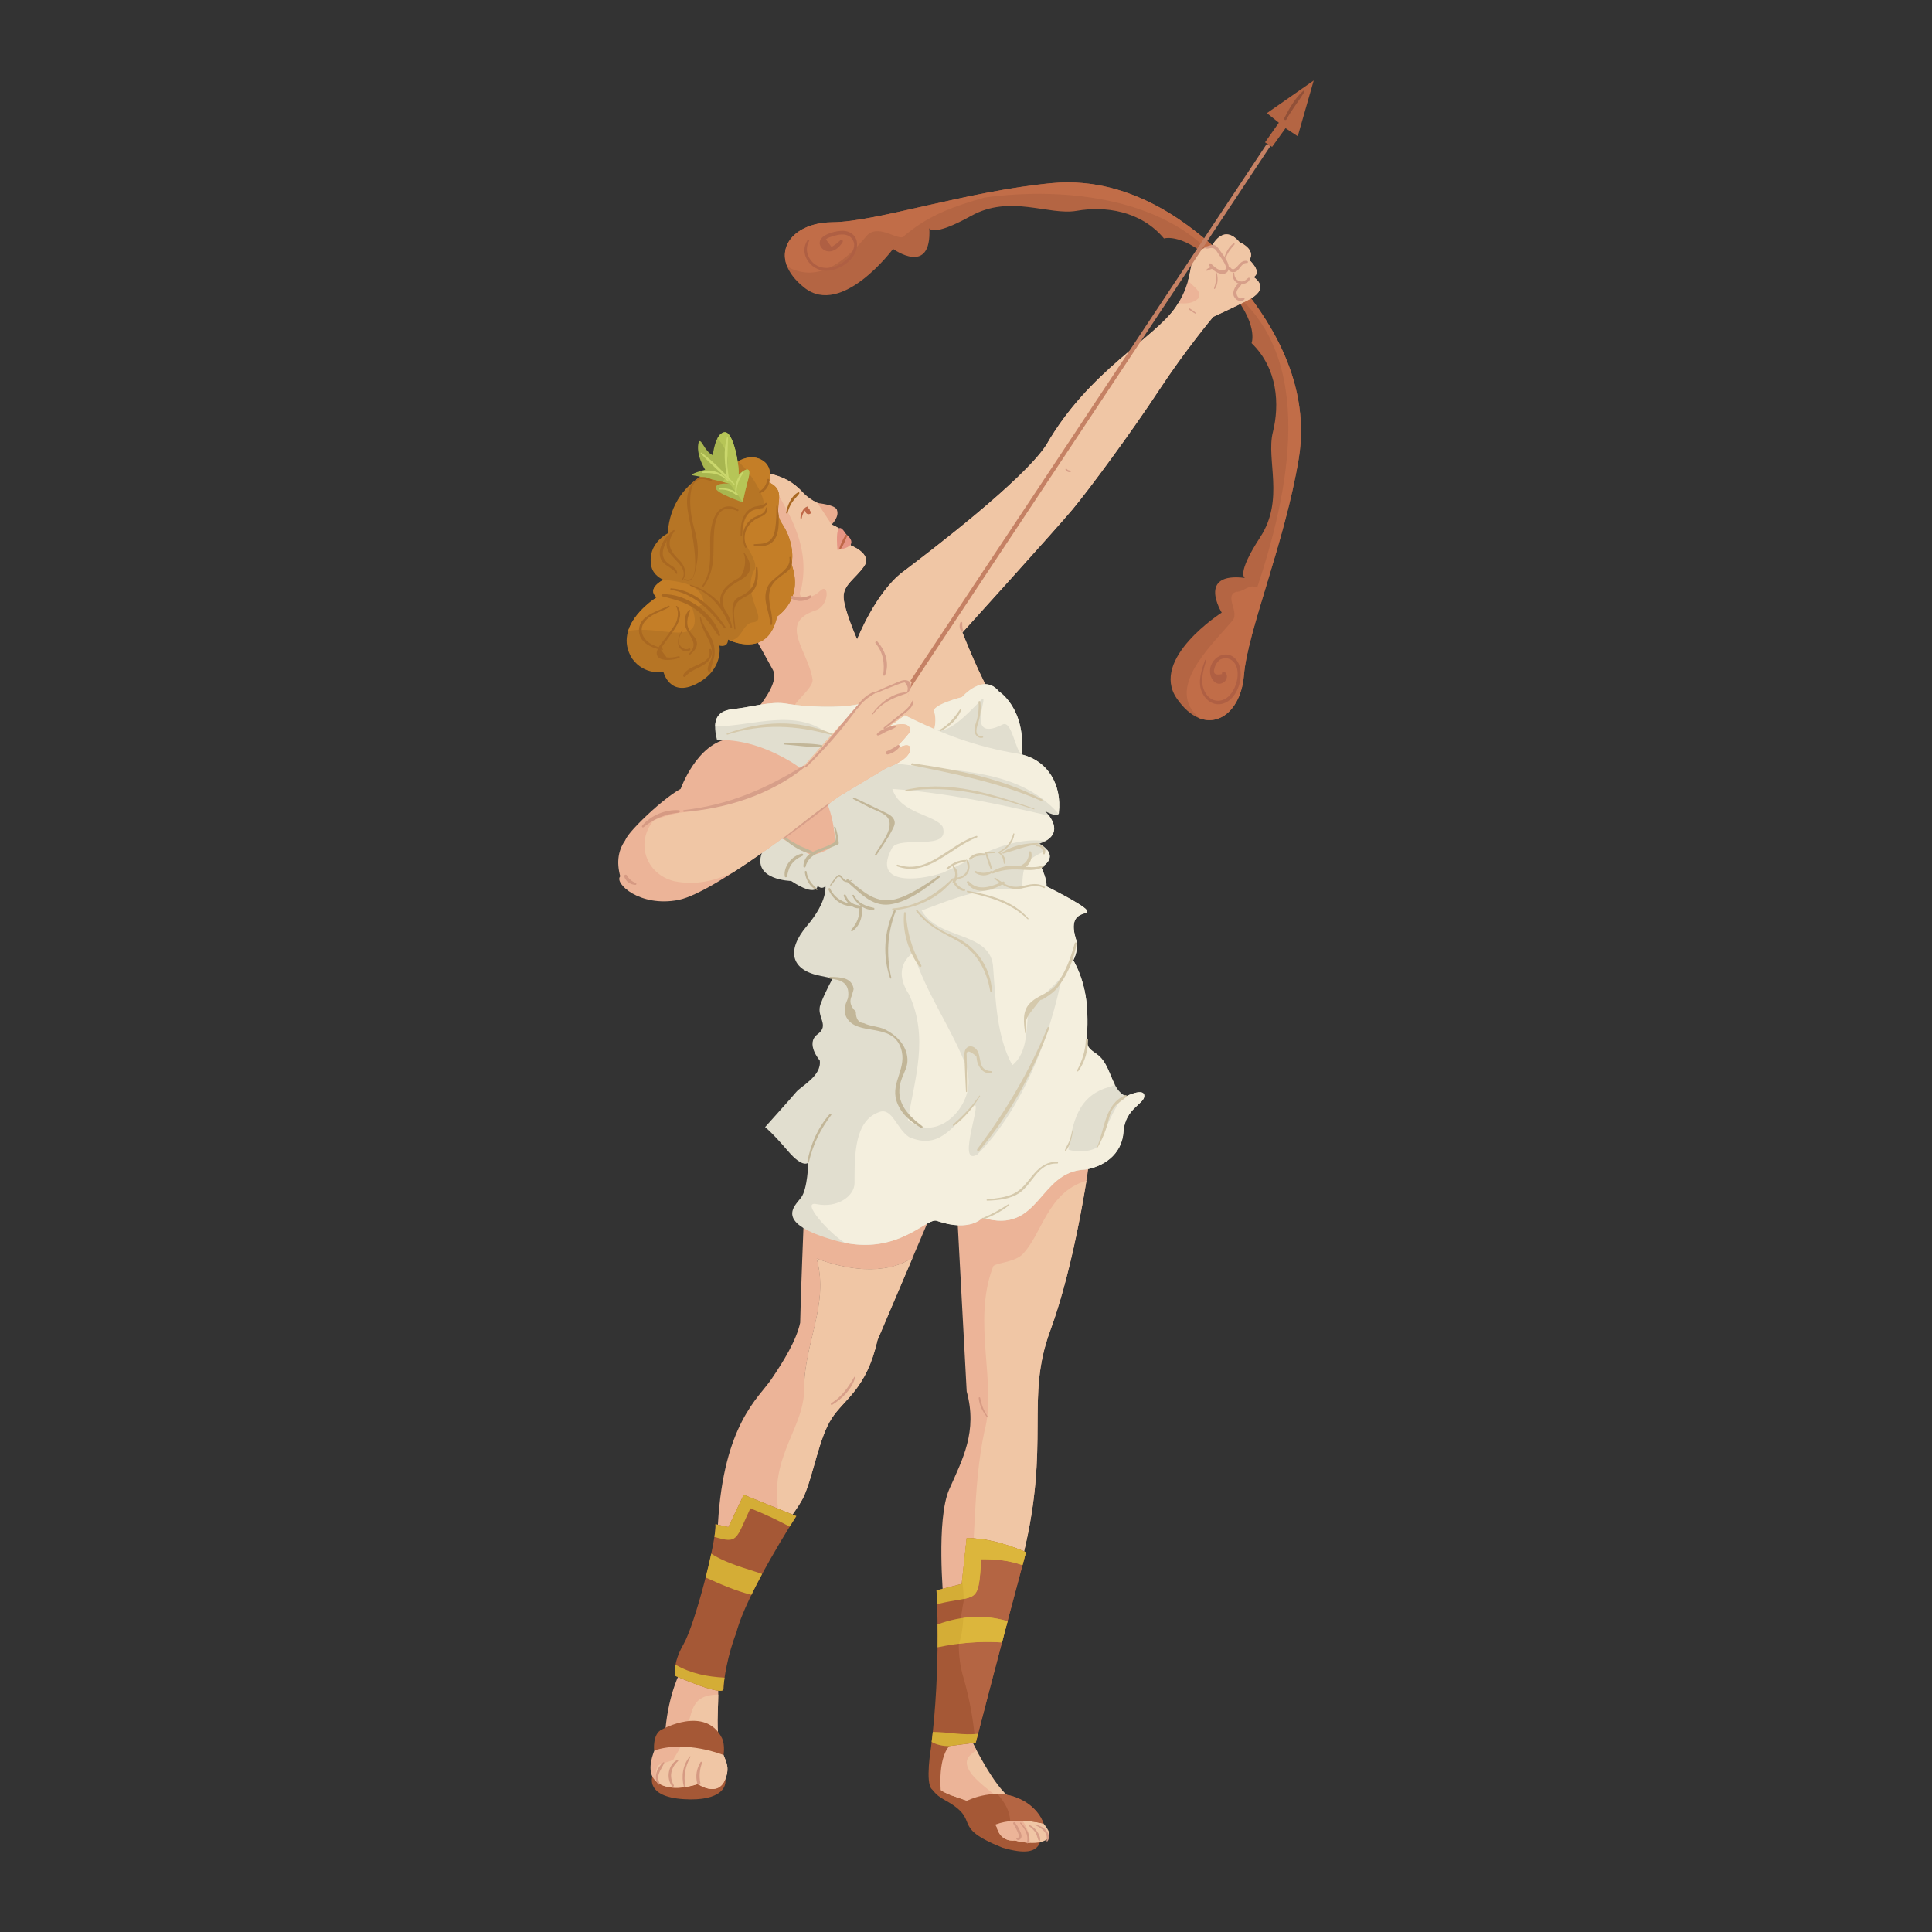 <?xml version="1.0" encoding="utf-8"?>
<!-- Designed by Vexels.com - 2019 All Rights Reserved - https://vexels.com/terms-and-conditions/  -->
<svg version="1.1" id="Layer_1" xmlns="http://www.w3.org/2000/svg" xmlns:xlink="http://www.w3.org/1999/xlink" x="0px" y="0px"
	 viewBox="0 0 1200 1200" enable-background="new 0 0 1200 1200" xml:space="preserve">
<rect x="0" y="0" width="1200" height="1200" fill="#333333" stroke="none"/>
<g>
	<g>
		<g>
			<path fill="#B46543" d="M772.072,178.668c9.917,13.174,43.266,54.031,34.6,106.257s-31.802,106.825-34.016,134.317
				c-2.214,27.492-24.833,39.253-41.76,14.548c-16.926-24.705,27.938-53.292,27.938-53.292s-15.69-25.28,14.43-21.54
				c0,0-5.696-2.082,9.523-25.39c15.219-23.308,3.524-47.946,7.802-65.084c4.278-17.138,3.093-39.569-13.233-55.369
				c0,0,4.911-11.961-14.556-34.207C762.8,178.908,764.852,169.078,772.072,178.668z"/>
			<path fill="#B46543" d="M756.964,155.854c-12.429-10.836-50.793-47.026-103.505-42.123
				c-52.712,4.902-108.829,24.067-136.409,24.306s-40.931,21.957-17.503,40.61c23.428,18.653,55.157-24.048,55.157-24.048
				s24.091,17.46,22.519-12.85c0,0,1.668,5.83,26.007-7.679s48.075-0.08,65.476-3.119c17.4-3.039,39.689-0.25,54.278,17.166
				c0,0,12.282-4.041,33.077,16.969C756.06,165.085,766.012,163.742,756.964,155.854z"/>
			<path fill="#C16D48" d="M772.072,178.668c-3.256-4.325-5.453-4.689-6.893-3.797c0.932,1.667,1.82,3.376,2.657,5.133
				c-0.837-1.757-1.726-3.466-2.657-5.133c-1.753,1.085-2.379,4.037-2.379,4.037c0.178,0.203,0.319,0.391,0.493,0.592
				c55.845,41.83,36.739,127.957,17.569,185.467c-5.21-2.605-7.815,2.605-13.026,2.605c-7.815,2.605,2.605,13.026-2.605,18.236
				c-14.305,16.69-41.668,42.103-20.249,60.273c13.342,5.103,26.043-6.59,27.673-26.839c2.214-27.492,25.35-82.091,34.016-134.317
				C815.338,232.7,781.989,191.842,772.072,178.668z"/>
			<path fill="#C16D48" d="M538.586,146.137c7.815-7.815,20.841,5.21,23.446,0c15.631-13.026,31.261-18.236,49.497-23.446
				c51.383-7.007,115.305,0.67,146.76,41.752c2.283-0.978,4.721-3.319-1.326-8.59c-12.429-10.835-50.793-47.026-103.505-42.123
				c-52.712,4.902-108.829,24.067-136.409,24.306c-20.858,0.181-33.563,12.647-28.391,26.781c0.989,0.88,2.006,1.646,3.035,2.161
				C509.929,174.794,525.56,161.768,538.586,146.137z"/>
		</g>
		<g>
			<path fill="#ECB498" d="M465.096,293.834c0,0,19.557-3.477,33.372,11.853c7.845,8.607,21.143,10.601,21.143,10.601l-3.055,9.535
				c0,0,11.642,4.349,11.752,12.881c0,0,13.874,5.221,8.363,13.036c-5.511,7.815-12.99,11.537-12.705,19.281
				s8.404,26.129,8.404,26.129s11.391-29.029,28.264-41.805c16.872-12.776,74.681-56.754,89.196-78.896
				c26.492-46.276,67.223-66.144,80.472-85.748c15.094-22.294,3.532-35.359,22.179-37.306c0,0,6.902-15.444,17.474-2.905
				c0,0,10.301,4.221,6.067,11.07c0,0,8.177,7.226,2.607,10.572c0,0,10.434,6.196-1.747,13.338
				c-7.007,3.939-23.351,11.323-23.351,11.323s-17.041,20.254-33.825,45.801c-16.784,25.547-43.131,61.303-53.454,73.655
				c-10.323,12.352-68.489,76.589-68.489,76.589s12.135,30.883,18.456,39.029c6.322,8.147-27.009,36.693-34.798,37.505
				c-7.789,0.811-67.578,66.411-67.578,66.411s-22.98-4.452-31.093-16.16c-8.113-11.708-87.119,2.167-93.332,2.961
				s20.503-25.711,33.365-32.627c0,0,10.088-28.432,30.299-31.12c0,0,33.493-30.621,27.026-42.646
				c-6.467-12.025-18.079-32.199-18.079-32.199L465.096,293.834z"/>
			<path fill="#F0C6A5" d="M778.626,172.13c5.57-3.346-2.607-10.572-2.607-10.572c4.234-6.848-6.067-11.07-6.067-11.07
				c-10.573-12.539-17.474,2.905-17.474,2.905c-13.444,1.404-11.187,8.589-14.537,20.844c3.232,3.939,8.688,6.497,6.448,10.976
				c-3.526,3.526-8.243,3.471-12.54,3.068c-0.486,0.795-0.995,1.598-1.55,2.418c-13.249,19.605-53.98,39.472-80.472,85.748
				c-14.514,22.142-72.323,66.12-89.196,78.896c-16.872,12.776-28.264,41.806-28.264,41.806s-8.119-18.386-8.404-26.129
				c-0.285-7.744,7.195-11.466,12.706-19.281c5.511-7.815-8.363-13.036-8.363-13.036c-0.11-8.532-11.752-12.882-11.752-12.882
				l3.055-9.535c0,0-13.297-1.994-21.143-10.6c-7.468-8.287-16.593-11.06-23.42-11.875c14.604,23.272,28.491,44.577,22.646,71.853
				c-3.946,7.454,6.185,6.782,11.396,1.571c6.187-6.324,6.219,9.203-2.689,11.933c-23.446,7.815-4.286,24.875-1.681,43.111
				c0,7.815-20.841,18.236-10.42,26.051c21.256,17.713,36.469,37.844,44.043,61.193c17.485-18.364,38.655-39.694,43.076-40.154
				c7.789-0.812,41.12-29.358,34.798-37.505c-6.322-8.147-18.457-39.029-18.457-39.029s58.166-64.236,68.489-76.589
				c10.323-12.352,36.67-48.108,53.455-73.655c16.784-25.547,33.825-45.8,33.825-45.8s9.868-4.573,20.488-9.786
				c1.056-0.549,2.029-1.069,2.863-1.538C789.061,178.327,778.626,172.13,778.626,172.13z"/>
		</g>
		<g>
			<path fill="#A55836" d="M405.206,1103.449c0,0-4.527,12.491,19.341,14.032c23.868,1.541,28.41-8.32,25.131-15.323
				C446.398,1095.156,405.206,1103.449,405.206,1103.449z"/>
			<g>
				<path fill="#ECB498" d="M422.723,1038.094c0,0-7.288,13.125-9.414,35.97c0,0-15.17,22.202-6.684,31.478
					c8.486,9.276,26.79,2.552,26.79,2.552s12.399,8.722,17.061-2.948c4.662-11.67-3.968-12.781-4.736-32.104
					C444.972,1053.719,452.832,1016.326,422.723,1038.094z"/>
				<path fill="#F0C6A5" d="M446.121,1052.495c-22.884,0.5-12.955,17.677-27.37,39.299c0,2.605-7.815,2.605-10.42,5.21
					c-1.025,3.075-1.226,6.15-0.955,9.225c8.758,8.178,26.039,1.864,26.039,1.864s12.399,8.722,17.061-2.948
					c4.662-11.67-3.968-12.781-4.736-32.104C445.506,1067.144,446.073,1059.564,446.121,1052.495z"/>
			</g>
			<g>
				<path fill="#ECB498" d="M507.324,781.786c7.815,28.656-7.815,52.102-7.815,80.759c0,27.057-8.777,56.311-13.514,86.334
					c6.533-8.026,11.714-15.874,13.355-19.58c5.866-13.248,9.31-36.077,17.206-48.274c7.896-12.197,21.574-18.083,28.483-48.703
					l21.725-50.996C548.578,792.851,524.44,788.204,507.324,781.786z"/>
				<path fill="#ECB498" d="M499.349,754.642c0,0-2.16,53.83-2.345,66.916c-2.396,11.069-10.275,23.91-18.032,35.3
					c-7.757,11.39-29.504,27.756-33.056,89.832c-2.559,44.716,23.249,22.861,40.078,2.188c4.737-30.023,13.514-59.277,13.514-86.334
					c0-28.656,15.631-52.102,7.815-80.759c17.116,6.418,41.254,11.065,59.439-0.46l15.377-36.096
					C582.141,745.23,538.855,716.994,499.349,754.642z"/>
				<path fill="#F0C6A5" d="M507.324,781.786c7.815,28.656-7.815,52.102-7.815,80.759c0,27.057-26.124,45.379-13.514,86.334
					c6.533-8.026,11.714-15.874,13.355-19.58c5.866-13.248,9.31-36.077,17.206-48.274c7.896-12.197,21.574-18.083,28.483-48.703
					l21.725-50.996C548.578,792.851,524.44,788.204,507.324,781.786z"/>
			</g>
			<path fill="#A55836" d="M579.961,1105.542c0,0-5.635,5.636,6.706,12.416c24.106,13.196,2.275,16.156,35.88,29.62
				c13.649,4.051,21.898,3.314,23.761-4.445C648.17,1135.373,579.961,1105.542,579.961,1105.542z"/>
			<g>
				<path fill="#ECB498" d="M593.967,743.886c0,0,69.546-45.185,82-18.223c0,0-8.142,58.762-23.727,101.015
					c-15.585,42.253,0.319,69.297-16.673,139.052c-16.992,69.755-49.551,28.123-49.551,28.123s-4.716-50.173,3.613-68.933
					c8.329-18.759,17.598-35.787,10.799-60.679C599.019,837.333,593.967,743.886,593.967,743.886z"/>
				<path fill="#F0C6A5" d="M634.975,779.181c-5.21,5.21-18.236,5.21-18.236,7.815c-13.026,33.867,2.605,72.943-5.21,101.6
					c-7.815,36.472-5.21,75.548-10.42,112.02c0,1.485-0.041,2.971-0.062,4.456c10.802,3.792,25.069-0.539,34.521-39.341
					c16.992-69.755,1.088-96.799,16.673-139.052c12.165-32.981,19.794-76.017,22.557-93.318
					C650.303,740.601,647.288,766.868,634.975,779.181z"/>
			</g>
			<g>
				<path fill="#F0C6A5" d="M602.621,1079.443c0,0,15.173,31.615,25.28,37.278s29.165,20.762,22.604,25.578
					c-6.561,4.816-20.178,0.833-20.178,0.833s-8.787,1.641-11.314-8.545c0,0-6.098-10.784-16.393-15.268
					c-10.295-4.484-22.446-5.115-24.122-17.16S582.031,1062.048,602.621,1079.443z"/>
				<path fill="#ECB498" d="M603.714,1102.215c-6.098-8.131-2.669-11.505,2.84-15.07c-2.405-4.521-3.933-7.703-3.933-7.703
					c-20.589-17.395-25.799,10.671-24.122,22.716c1.677,12.045,13.827,12.676,24.122,17.16s16.393,15.268,16.393,15.268
					c2.526,10.186,11.314,8.545,11.314,8.545s4.352,1.271,9.321,1.508C639.926,1125.386,614.993,1115.75,603.714,1102.215z"/>
			</g>
			<path fill="#A55836" d="M452.407,948.466l9.521-20.037l32.68,13.241c0,0-31.172,48.138-37.321,72.649
				c-5.094,12.593-7.992,29.632-7.928,34.73s-29.866-8.084-29.866-8.084s-2.1-7.372,5.053-19.705s20.811-65.383,19.818-74.57
				L452.407,948.466z"/>
			<path fill="#A55836" d="M411.096,1074.233c0,0,26.963-15.208,37.351,5.379c2.029,4.452,0.938,10.479,0.938,10.479
				s-22.939-9.503-43.109-2.818C406.276,1087.273,405.146,1076.9,411.096,1074.233z"/>
			<path fill="#D4AD36" d="M466.063,936.832c8.944,3.578,16.251,7.028,24.425,11.375c2.526-4.073,4.121-6.537,4.121-6.537
				l-32.681-13.242l-9.521,20.038l-8.041-1.775c0.166,1.534-0.084,4.309-0.637,7.895
				C458.331,958.934,456.907,956.581,466.063,936.832z"/>
			<path fill="#D4AD36" d="M473.384,977.61c-10.569-3.679-21.819-6.282-31.618-12.605c-0.974,4.575-2.171,9.632-3.488,14.797
				c9.23,4.191,18.604,8.318,28.447,10.763C468.82,986.262,471.074,981.89,473.384,977.61z"/>
			<path fill="#D4AD36" d="M419.494,1040.965c0,0,29.93,13.181,29.866,8.084c-0.018-1.472,0.218-3.96,0.675-7.03
				c-10.654-0.578-20.585-2.391-30.437-8.023C418.799,1038.477,419.494,1040.965,419.494,1040.965z"/>
			<g>
				<path fill="#A55836" d="M600.592,1118.49c0,0,15.003-7.624,29.735-2.369s17.84,16.579,17.84,16.579s-18.778-5.036-32.12,1.568
					C616.047,1134.268,598.479,1130.059,600.592,1118.49z"/>
				<path fill="#B46543" d="M648.167,1132.7c0,0-3.108-11.324-17.84-16.579c-3.644-1.299-7.303-1.808-10.749-1.842
					c4.175,4.853,7.577,10.093,7.872,16.886C638.086,1130.014,648.167,1132.7,648.167,1132.7z"/>
			</g>
			<g>
				<path fill="#A55836" d="M584.544,1114.913c0,0-2.674-21.688,5.086-30.404l16.426-2.126c0,0,16.818-64.876,31.167-118.262
					c0,0-19.264-8.969-36.807-8.717l-3.078,28.353l-15.67,4.05c0,0,3.019,47.356-3.461,98.011c0,0-3.562,21.257,0.471,25.408
					S584.544,1114.913,584.544,1114.913z"/>
				<path fill="#B46543" d="M637.223,964.121c0,0-17.575-8.164-34.44-8.677c1.563,29.299-13.444,57.069-4.279,86.853
					c3.821,13.375,6.227,26.75,7.246,40.125l0.306-0.04C606.056,1082.383,622.874,1017.507,637.223,964.121z"/>
				<path fill="#D4AD36" d="M582.306,1008.956c0.063,4.615,0.084,8.407,0.018,14.218c14.1-2.936,26.672-3.881,40.011-3.029
					c1.223-4.644,2.192-8.311,3.469-13.14C612.492,1002.834,597.327,1003.389,582.306,1008.956z"/>
				<path fill="#D4AD36" d="M606.056,1082.383c0,0,0.518-1.996,1.441-5.549c-9.029,1.202-18.532-1.076-28.127-1.111
					c-0.218,2.067-0.475,4.156-0.719,6.239c3.347,1.912,7.103,2.55,10.904,2.647c0.027-0.031,0.048-0.07,0.076-0.1L606.056,1082.383
					z"/>
				<path fill="#D4AD36" d="M600.416,955.404l-3.078,28.353l-15.67,4.05c0,0,0.196,3.096,0.381,8.527
					c24.939-6.097,25.656,1.34,27.396-27.904c9.731,0,17.48,0.8,25.621,3.732c0.723-2.701,1.443-5.388,2.156-8.041
					C637.223,964.121,617.959,955.151,600.416,955.404z"/>
				<path fill="#DCB63C" d="M600.416,955.404l-2.899,26.698c0.792,3.689,0.956,7.378,0.978,11.068
					c8.996-1.749,9.726-4.17,10.949-24.739c9.731,0,17.48,0.8,25.621,3.732c0.723-2.701,1.443-5.388,2.156-8.041
					C637.223,964.121,617.959,955.151,600.416,955.404z"/>
				<path fill="#DCB63C" d="M598.338,1004.928c-0.248,5.345-0.944,10.69-2.731,16.036c9.029-1.127,17.707-1.394,26.727-0.819
					c1.223-4.644,2.192-8.311,3.469-13.14C617.239,1004.321,607.905,1003.623,598.338,1004.928z"/>
			</g>
		</g>
		<g>
			<path fill="#E1DECF" d="M664.624,592.957c2.044,3.507,10.051,15.469,10.722,36.282c0.671,20.812-2.994,19.33,6.05,25.643
				s8.518,22.407,18.119,25.987c0,0,11.022-5.421,11.225-0.278c0.203,5.143-11.937,7.696-12.926,22.386
				c-0.989,14.69-13.161,21.786-23.553,23.43c-29.652,1.008-27.973,40.708-64.051,29.934c0,0-7.289,9.123-28.07,2.032
				c-6.461-3.058-24.573,23.053-63.182,12.182c-38.61-10.87-25.528-21.247-21.403-26.669c4.124-5.422,4.482-21.802,4.482-21.802
				s-3.115,3.999-12.706-7.268s-14.108-14.769-14.108-14.769s16.164-17.974,19.31-21.762c3.146-3.788,15.915-10.011,14.647-19.601
				c0,0-9.176-10.602-1.356-16.315s-1.084-10.797,1.814-18.609c2.899-7.812,7.583-16.051,7.583-16.051L664.624,592.957z"/>
			<path fill="#F4EFDE" d="M699.515,680.868c-0.478-0.178-0.912-0.41-1.342-0.647c-6.921,8.923-11.024,20.664-16.305,31.226
				c0,2.605-10.42,5.21-18.236,2.605c2.605-15.631,5.21-33.867,26.051-39.077c0.906-0.302,1.809-0.795,2.69-1.423
				c-3.234-6.257-5.067-14.546-10.977-18.672c-9.043-6.313-5.378-4.83-6.05-25.642c-0.671-20.813-8.678-32.775-10.722-36.282
				l-2.702,0.27c-6.616,44.875-25.87,94.833-54.891,123.854c-14.048,8.316,5.422-39.416-3.318-29.08
				c-13.026,13.026-20.841,26.051-39.077,18.236c-7.815-5.21-10.42-18.236-18.236-15.631c-15.631,5.21-15.631,26.051-15.631,44.287
				c0,7.815-10.42,15.631-23.446,13.026c-11.044-2.466,9.062,19.344,17.595,24.042c34.525,6.754,51.103-16.485,57.221-13.589
				c20.781,7.091,28.07-2.032,28.07-2.032c36.078,10.773,34.399-28.926,64.051-29.934c10.392-1.644,22.564-8.74,23.553-23.43
				c0.989-14.691,13.129-17.243,12.926-22.386C710.537,675.447,699.515,680.868,699.515,680.868z"/>
		</g>
		<path fill="#EAAD90" d="M516.555,325.822c0,0,5.342-5.189,3.055-9.535c-1.446-2.834-11.805-3.82-11.805-3.82L516.555,325.822z"/>
		<path fill="#E69584" d="M520.18,341.6c0,0-2.351-22.466,5.337-9.769C525.517,331.831,535.729,339.168,520.18,341.6z"/>
		<g>
			
				<rect x="468.011" y="260.143" transform="matrix(0.553 -0.833 0.833 0.553 83.505 678.515)" fill="#C58164" width="412.004" height="2.604"/>
		</g>
		<polygon fill="#B46543" points="785.736,88.404 790.127,91.22 798.464,79.603 806.069,84.608 815.989,50 786.892,70.264 
			794.317,76.216 		"/>
		<g>
			<path fill="#B67525" d="M477.608,299.626c0,0,3.27-9.506-4.39-13.89c-7.66-4.385-15.384,1.253-15.384,1.253
				s-40.511,5.482-43.117,44.294c0,0-12.609,6.159-10.296,19.628c0.839,6.616,7.605,9.21,7.605,9.21s-10.81,5.357-4.158,10.901
				c0,0-28.123,17.332-15.301,37.951c7.78,10.871,19.469,8.255,19.469,8.255s3.81,16.228,20.767,7.405s14.012-23.662,14.012-23.662
				s5.204,1.654,5.419-3.686c0,0,24.613,12.59,30.398-14.359c0,0,16.929-10.612,9.004-32.394c0,0,2.975-11.943-6.005-25.435
				C479.004,315.258,490.12,305.419,477.608,299.626z"/>
			<path fill="#C47E27" d="M429.171,375.388c2.605,2.605,7.815,1.051,7.815-2.605c-2.901-10.153-13.877-11.423-25.285-12.802
				c0.204,0.092,0.324,0.14,0.324,0.14s-10.81,5.357-4.158,10.901c0,0-14.034,8.663-17.746,21.019
				C408.996,387.306,440.409,404.607,429.171,375.388z"/>
			<path fill="#C47E27" d="M491.635,350.53c0,0,2.974-11.943-6.005-25.435c-6.626-9.837,4.49-19.677-8.022-25.469
				c0,0,3.27-9.506-4.39-13.891c-6.265-3.586-12.568-0.471-14.657,0.784c3.103,3.282,6.071,6.09,7.081,8.11
				c7.815,10.42,12.479,23.11,5.42,21.723c-10.42,0-11.219,16.135-7.311,22.816c3.286,5.6,7.185,11.849,4.496,15.379
				c-7.815,15.631,10,31.261-0.84,32.018c-6.303,0.756-6.303,10.841-14.123,11.199c4.755,2.031,24.278,8.774,29.347-14.84
				C482.631,382.924,499.56,372.313,491.635,350.53z"/>
		</g>
		<g>
			<path fill="#A8B650" d="M461.47,312.022c0,0-17.496-5.802-16.957-9.161s8.873-2.441,8.873-2.441s-18.665-4.632-22.743-5.128
				s7.331-3.532,7.331-3.532s-6.208-9.684-3.934-17.442c1.908-1.908,3.234,5.787,8.718,8.45c0,0,1.282-13.37,7.167-14.285
				c5.885-0.915,9.713,22.975,8.738,26.542c0,0,9.314-9.225,6.039,2.698S461.47,312.022,461.47,312.022z"/>
			<path fill="#B6C557" d="M458.663,295.026c0.974-3.567-2.853-27.456-8.739-26.542c-1.866,0.29-3.267,1.836-4.313,3.807
				c6.41,6.896,9.29,15.77,3.52,27.089c2.517,0.61,4.256,1.041,4.256,1.041l8.084,11.602c0,0-0.043-2.376,3.232-14.299
				C467.977,285.801,458.663,295.026,458.663,295.026z"/>
		</g>
		<g>
			<path fill="#E1DECF" d="M579.158,456.951c0,0,3.519-10.305,1.096-14.631c-2.424-4.326,17.287-9.355,17.287-9.355
				s13.23-15.33,22.833-3.545c0,0,17.137,10.482,14.188,39.949C631.614,498.837,579.158,456.951,579.158,456.951z"/>
			<path fill="#E1DECF" d="M445.374,459.854c-2.338-9.758-2.252-18.083,9.578-19.354c11.83-1.271,23.901-5.17,33.368-3.468
				c9.468,1.702,34.537,3.569,48.241-0.423c13.704-3.992,39.9,22.638,96.552,31.677c18.176,3.66,26.409,19.815,24.555,36.276
				c0.5,4.06-8.449-0.641-8.449-0.641s14.667,13.789-3.653,20.099c0,0,13.706,6.924,1.22,14.737c0,0,3.691,7.68,3.166,11.78
				c0,0,22.432,11.033,25.072,14.794c2.639,3.761-12.064-0.945-7.065,16.87c7.065,19.832-27.954,38.373-29.417,47.769
				c-1.463,9.396,1.015,31.272-18.169,35.464c-7.503,1.812-11.837-1.309-13.072-12.522s-9.9-3.807-6.072,15.011
				s-20.518,45.163-39.607,25.604c-19.088-19.559,20.197-29.717-11.042-50.857c-13.404-9.039-34.264,2.549-20.819-30.305
				c0,0-0.689-2.591-19.673-6.125c-18.984-3.534-21.944-15.762-8.867-31.161c13.077-15.399,11.448-24.754,11.448-24.754
				s-1.862,2.606-4.846-0.082c0,0-0.292,7.53-16.426-3.051c0,0-24.301-0.49-18.18-17.531c6.886-19.058,13.402-6.034,31.107,1.572
				c0,0,15.688-3.516,14.47-10.112c-1.217-6.596-1.315-32.269-27.78-48.117S445.374,459.854,445.374,459.854z"/>
			<path fill="#F4EFDE" d="M657.532,505.511c0.121-0.245,0.188-0.543,0.138-0.95c1.853-16.461-6.379-32.616-24.555-36.276
				c-56.652-9.038-82.847-35.669-96.552-31.677c-13.704,3.992-38.774,2.125-48.241,0.423c-9.468-1.702-21.538,2.198-33.368,3.468
				c-8.101,0.87-10.692,5.05-10.772,10.731c24.046-0.264,49.653-11.655,70.959,4.916c2.605,2.605,5.21,7.815,10.42,10.42
				C569.562,483.679,625.031,468.681,657.532,505.511z"/>
			<path fill="#F4EFDE" d="M649.304,522.385c8.591-4.723,5.181-11.825,2.31-15.701c-31.609-7.27-63.368-14.24-97.397-16.671
				c5.21,15.631,26.051,15.631,31.261,23.446c5.21,15.631-26.051,5.21-31.261,13.026c-13.026,23.446,15.631,20.841,31.261,15.631
				C604.955,533.459,626.231,519.427,649.304,522.385z"/>
			<path fill="#F4EFDE" d="M564.637,617.664c12.353,26.765,3.558,51.903-0.675,77.985c18.672,15.296,40.942-9.667,37.268-27.726
				c-0.334-1.643-0.543-3.166-0.7-4.631c-8.926-23.887-25.486-46.323-33.288-71.679
				C556.822,599.428,559.427,609.848,564.637,617.664z"/>
			<path fill="#F4EFDE" d="M675.026,565.33c-2.639-3.761-25.072-14.794-25.072-14.794c0.525-4.1-3.166-11.78-3.166-11.78
				c6.708-4.197,5.854-8.137,3.628-10.885c-13.153,6.5-15.441,7.575-15.441,24.664c-23.446-2.605-41.682,5.21-62.523,13.026
				c10.42,18.236,41.682,13.026,44.287,33.867c1.707,22.191,2.297,44.382,12.029,62.176c10.005-7.859,8.577-23.932,9.776-31.634
				c1.463-9.396,36.482-27.937,29.417-47.769C662.962,564.385,677.665,569.09,675.026,565.33z"/>
			<path fill="#F4EFDE" d="M620.375,429.42c-9.603-11.785-22.833,3.545-22.833,3.545s-19.711,5.029-17.288,9.354
				c0.414,0.739,1.358,5.633,0.038,10.494c8.127,4.341,20.502-9.379,28.631-17.509c7.479-8.047-11.177,27.018,13.656,14.79
				c5.925-3.472,8.193,17.269,12.05,18.185C637.038,439.671,620.375,429.42,620.375,429.42z"/>
		</g>
		<path fill="#F0C6A5" d="M551.117,451.724c-0.002,0.001-0.023,0.008-0.023,0.008S551.101,451.73,551.117,451.724z"/>
		<g>
			<path fill="#ECB498" d="M385.248,544.298c-4.734-17.315,3.453-32.498,36.228-39.384c41.057-4.196,54.672-17.623,76.101-27.145
				c0,0,36.542-41.857,42.866-45.657c6.325-3.8,26.693-11.619,25.681-8.149s-2.34,9.175-2.34,9.175s6.599,4.38-2.185,11.218
				s-10.505,7.376-10.505,7.376s15.113-5.71,14.101,2.727c-2.615,3.695-10.193,11.574-10.193,11.574s11.273-6.814,10.275-0.18
				s-14.696,11.129-14.696,11.129s-22.11,13.332-28.906,17.366c-6.796,4.034-76.044,59.834-100.199,64.599
				C397.321,563.712,381.242,548.414,385.248,544.298z"/>
			<path fill="#F0C6A5" d="M555.002,466.034c0,0,7.578-7.879,10.193-11.574c1.003-8.366-13.829-2.829-14.078-2.736
				c-0.015,0.006-0.023,0.008-0.023,0.008s0.021-0.008,0.023-0.008c0.225-0.086,2.258-0.966,10.482-7.368
				c8.784-6.837,2.185-11.217,2.185-11.217s1.328-5.705,2.34-9.174c1.012-3.47-19.357,4.349-25.681,8.149
				c-6.325,3.8-42.866,45.657-42.866,45.657c-21.429,9.522-35.044,22.949-76.101,27.145c-5.907,1.241-10.988,2.76-15.365,4.504
				c-11.558,13.758-5.184,33.451,12.64,37.906c13.956,2.791,25.663-0.418,36.735-5.585c28.454-18.282,61.594-44.664,66.19-47.392
				c6.796-4.034,28.906-17.366,28.906-17.366s13.699-4.494,14.696-11.129C566.275,459.219,555.002,466.034,555.002,466.034z"/>
		</g>
	</g>
	<g>
		<path fill="#BF6848" d="M525.134,332.384c-1.491,2.434-2.902,5.315-3.755,8.044c-0.166,0.531,0.506,0.864,0.85,0.442
			c1.802-2.213,2.709-5.298,3.922-7.858C526.474,332.333,525.546,331.712,525.134,332.384L525.134,332.384z"/>
	</g>
	<g>
		<g>
			<path fill="#BF6848" d="M498.036,321.743c0.156-1.267,0.569-2.473,1.247-3.558c0.727-1.162,1.773-1.823,2.662-2.81
				c0.279-0.31-0.1-0.889-0.496-0.771c-2.686,0.798-4.118,4.518-4.299,7.046C497.109,322.22,497.965,322.314,498.036,321.743
				L498.036,321.743z"/>
		</g>
		<g>
			<path fill="#BF6848" d="M500.15,317.201c0.091,1.596,1.541,2.68,3.046,1.923c0.526-0.265,0.825-1.115,0.218-1.501
				c-0.254-0.162-0.462-0.557-0.472-0.852C502.879,314.973,500.047,315.384,500.15,317.201L500.15,317.201z"/>
		</g>
		<g>
			<path fill="#A96821" d="M489.175,318.574c0.566-2.303,1.448-4.498,2.747-6.489c1.324-2.03,3.124-3.607,4.523-5.553
				c0.294-0.409-0.189-0.97-0.638-0.747c-4.407,2.188-6.706,8.147-7.492,12.694C488.218,319.038,489.046,319.099,489.175,318.574
				L489.175,318.574z"/>
		</g>
	</g>
	<g>
		<g>
			<path fill="#A96821" d="M411.248,370.345c7.038,1.845,13.497,3.229,19.692,7.358c6.869,4.579,10.612,10.371,15.17,17.072
				c0.361,0.531,1.348,0.279,1.13-0.436c-4.162-13.655-21.466-26.075-35.815-25.192
				C410.767,369.187,410.541,370.159,411.248,370.345L411.248,370.345z"/>
		</g>
		<g>
			<path fill="#A96821" d="M416.746,366.356c14.987,2.645,23.849,12.47,33.105,23.771c0.355,0.433,1.165-0.051,0.849-0.546
				c-7.596-11.876-19.115-23.122-33.872-24.188C416.198,365.347,416.141,366.249,416.746,366.356L416.746,366.356z"/>
		</g>
		<g>
			<path fill="#A96821" d="M428.729,363.852c12.772,4.318,20.123,13.897,25.059,26.007c0.216,0.529,1.034,0.25,0.938-0.297
				c-2.245-12.793-13.837-22.736-25.805-26.337C428.565,363.118,428.373,363.732,428.729,363.852L428.729,363.852z"/>
		</g>
		<g>
			<path fill="#A96821" d="M419.966,376.909c1.729,2.337,1.089,7.411-0.162,9.897c-0.574,1.14-1.3,2.227-2.002,3.29
				c-1.423,2.152-3.052,4.161-4.558,6.255c-1.725,2.398-5.447,6.368-5.368,9.443c0.148,5.745,10.809,4.281,14.034,2.763
				c0.563-0.265,0.251-1.156-0.356-1.025c-2.447,0.769-4.946,1.027-7.497,0.773c-1.218-1.608-2.436-3.217-3.654-4.825
				c-0.049-0.985,2.463-4.113,2.991-4.89c2.499-3.678,5.495-7.128,7.456-11.151c1.823-3.741,2.548-7.632-0.269-10.983
				C420.267,376.084,419.671,376.511,419.966,376.909L419.966,376.909z"/>
		</g>
		<g>
			<path fill="#A96821" d="M427.854,402.799c-2.297,1.293-5.21-0.717-6.002-2.983c-0.962-2.751,0.879-5.757,2.159-8.087
				c0.12-0.218-0.2-0.386-0.335-0.183c-1.911,2.875-3.647,7.158-1.725,10.475c1.338,2.31,4.229,3.254,6.564,1.925
				C429.258,403.522,428.596,402.381,427.854,402.799L427.854,402.799z"/>
		</g>
		<g>
			<path fill="#A96821" d="M428.503,406.718c2.674-2.337,5.359-5.039,4.054-8.873c-0.676-1.985-2.54-3.437-3.675-5.128
				c-3.115-4.638-2.145-8.511-0.228-13.373c0.14-0.355-0.339-0.796-0.646-0.488c-2.317,2.325-3.023,5.699-2.616,8.932
				c0.784,6.237,9.906,11.329,2.538,18.214C427.504,406.401,428.055,407.109,428.503,406.718L428.503,406.718z"/>
		</g>
		<g>
			<path fill="#A96821" d="M415.21,376.283c-6.436,3.411-18.139,5.752-18.35,15.045c-0.173,7.603,8.116,11.416,14.464,12.374
				c0.457,0.069,0.632-0.61,0.204-0.781c-2.255-0.902-4.634-1.584-6.786-2.725c-5.122-2.714-8.352-8.682-4.483-13.868
				c3.651-4.894,10.266-6.283,15.387-9.126C416.214,376.887,415.792,375.975,415.21,376.283L415.21,376.283z"/>
		</g>
		<g>
			<path fill="#A96821" d="M441.442,416.959c-0.561-0.342,2.102-8.016,2.297-9.567c0.288-2.294,0.16-4.58-0.367-6.829
				c-1.479-6.307-6.514-10.816-8.066-17.127c-0.081-0.329-0.59-0.21-0.569,0.114c0.582,9.051,8.96,14.874,7.345,24.626
				c-0.376,2.271-4.701,8.193-1.087,9.66C441.508,418.042,441.923,417.251,441.442,416.959L441.442,416.959z"/>
		</g>
		<g>
			<path fill="#A96821" d="M440.463,403.962c2.435,8.985-13.449,8.656-16.089,15.406c-0.32,0.817,0.759,1.628,1.358,0.872
				c3.275-4.13,7.868-4.801,11.966-7.695c2.988-2.109,5.237-5.262,4.128-8.997C441.565,402.667,440.223,403.078,440.463,403.962
				L440.463,403.962z"/>
		</g>
		<g>
			<path fill="#A96821" d="M414.673,332.568c-3.106,3.563-5.796,8.498-4.616,13.379c1.333,5.517,7.315,5.84,9.899,10.329
				c0.211,0.367,0.781,0.076,0.728-0.299c-0.475-3.397-3.445-4.243-5.827-6.163c-6.155-4.96-1.966-11.286,0.667-16.805
				C415.776,332.48,415.002,332.19,414.673,332.568L414.673,332.568z"/>
		</g>
		<g>
			<path fill="#A96821" d="M424.251,360.048c1.92-3.002,1.651-6.29-0.155-9.371c-1.228-2.095-3.181-3.691-4.758-5.503
				c-4.498-5.171-4.467-9.764-0.419-15.254c0.338-0.458-0.257-0.907-0.679-0.639c-3.465,2.198-4.934,6.722-4.018,10.698
				c1.606,6.973,13.911,11.71,9.498,19.731C423.549,360.018,424.056,360.352,424.251,360.048L424.251,360.048z"/>
		</g>
		<g>
			<path fill="#A96821" d="M425.07,360.026c5.783,3.412,6.995-6.183,7.696-9.96c0.931-5.016,0.86-9.797,0.036-14.819
				c-0.649-3.954-1.912-7.791-2.779-11.695c-1.138-5.124-5.392-32.279,11.259-24.685c0.695,0.317,1.325-0.626,0.633-1.044
				c-6.385-3.858-11.788,0.198-14.107,6.757c-1.777,5.026-1.086,10.529-0.128,15.619c1.121,5.958,10.013,44.756-2.373,39.349
				C424.991,359.409,424.774,359.851,425.07,360.026L425.07,360.026z"/>
		</g>
		<g>
			<path fill="#A96821" d="M436.939,364.488c3.767-5.145,5.407-10.642,6.013-16.968c0.328-3.424,0.165-6.862,0.289-10.292
				c0.253-6.992-0.297-26.686,14.799-19.798c0.579,0.264,0.952-0.639,0.467-0.979c-5.157-3.61-11.161-2.088-14.139,3.532
				c-7.291,13.762,1.323,30.267-8.245,43.939C435.757,364.446,436.562,365.003,436.939,364.488L436.939,364.488z"/>
		</g>
		<g>
			<path fill="#A96821" d="M476.477,297.995c-0.33,2.948-2.173,5.699-4.764,7.156c-0.579,0.326-0.233,1.384,0.436,1.13
				c3.544-1.344,5.617-4.373,5.735-8.156C477.908,297.331,476.567,297.187,476.477,297.995L476.477,297.995z"/>
		</g>
		<g>
			<path fill="#A96821" d="M482.224,314.345c0.108,4.789-0.045,9.649-0.799,14.387c-0.522,3.281-1.688,6.389-4.797,7.987
				c-2.45,1.259-5.43,1.057-8.116,1.274c-0.57,0.046-0.453,0.84,0.034,0.933c4.406,0.845,9.699,0.326,12.435-3.687
				c3.798-5.571,2.696-14.709,2.025-20.991C482.952,313.732,482.213,313.848,482.224,314.345L482.224,314.345z"/>
		</g>
		<g>
			<path fill="#A96821" d="M463.723,339.536c-3.359-7.397,0.467-14.921,7.568-18.007c2.831-1.23,5.798-2.481,5.204-6.073
				c-0.072-0.433-0.723-0.46-0.782-0.003c-0.582,4.457-5.66,4.528-8.667,6.722c-1.975,1.441-3.522,3.458-4.502,5.691
				c-1.742,3.972-1.635,8.25,0.219,12.139C463.06,340.629,464.007,340.161,463.723,339.536L463.723,339.536z"/>
		</g>
		<g>
			<path fill="#A96821" d="M460.882,332.486c0.158-5.369,0.814-11.525,5.538-14.941c2.952-2.135,7.962-0.937,9.903-4.386
				c0.294-0.522-0.336-1.133-0.819-0.71c-2.274,1.991-5.177,1.551-7.79,2.619c-1.702,0.695-3.158,1.886-4.296,3.313
				c-3.145,3.941-3.455,9.184-3.422,14.012C460,332.954,460.864,333.068,460.882,332.486L460.882,332.486z"/>
		</g>
		<g>
			<path fill="#A96821" d="M490.322,346.44c1.524,7.706-10.739,11.704-13.548,18.004c-3.674,8.239,1.177,14.734,1.596,23.117
				c0.039,0.783,1.163,0.809,1.221,0.02c0.726-9.92-6.402-19.292,3.012-27.781c4.932-4.448,11.114-5.748,8.743-13.559
				C491.155,345.611,490.189,345.767,490.322,346.44L490.322,346.44z"/>
		</g>
		<g>
			<path fill="#A96821" d="M461.949,344.016c1.913,3.572,0.399,12.127-2.609,14.597c-1.042,0.856-2.434,1.404-3.563,2.145
				c-2.513,1.651-5.018,3.537-6.646,6.124c-2.631,4.181-2.27,8.471,0.02,12.625c0.239,0.434,1.039,0.283,0.894-0.27
				c-1.306-4.959-2.034-8.759,1.688-13.155c1.337-1.58,3.281-2.833,5.007-3.964c2.559-1.677,5.578-2.862,7.525-5.32
				c3.503-4.421,0.981-9.053-1.754-13.178C462.26,343.242,461.747,343.638,461.949,344.016L461.949,344.016z"/>
		</g>
		<g>
			<path fill="#A96821" d="M456.802,390.55c-0.159-3.559-1.551-9.55-0.547-12.903c1.703-5.685,5.626-5.947,9.55-8.776
				c5.134-3.701,5.349-10.636,4.698-16.315c-0.064-0.558-0.964-0.513-0.983,0.05c-0.274,8.187-0.485,12.594-8.143,17.036
				c-1.83,1.062-3.88,1.561-5.087,3.466c-2.778,4.386-0.567,12.867-0.197,17.514C456.131,391.084,456.823,391.005,456.802,390.55
				L456.802,390.55z"/>
		</g>
	</g>
	<g>
		<g>
			<path fill="#AF5F43" d="M748.491,409.975c-2.055,5.932-4.538,12.697-2.331,18.962c1.67,4.742,5.902,8.786,11.19,8.478
				c10.874-0.632,16.353-17.708,11.543-26.1c-5.757-10.046-18.995-2.752-17.15,7.442c0.606,3.348,3.441,7.053,7.215,5.63
				c3.084-1.162,4.362-5.016,1.629-7.087c-0.861-0.652-1.986,0.48-1.512,1.372c-4.248,0.935-5.836-0.24-4.764-3.525
				c0.531-2.277,1.752-4.129,3.663-5.556c4.875-2.181,9.175,0.672,10.404,5.753c1.207,4.993-0.636,11.293-3.599,15.314
				c-4.202,5.705-11.55,6.457-15.684,0.303c-4.211-6.268-1.944-14.162,0.076-20.697C749.306,409.822,748.648,409.52,748.491,409.975
				L748.491,409.975z"/>
		</g>
		<g>
			<path fill="#AF5F43" d="M501.591,149.131c-5.611,8.392,1.698,18.717,11.077,19.045c8.791,0.308,20.937-7.869,19.556-17.801
				c-0.612-4.401-4.405-6.915-8.63-7.022c-3.798-0.096-11.75,1.699-13.87,5.339c-1.627,2.793,0.199,5.88,2.979,7.024
				c4.287,1.764,8.598-1.85,10.657-5.33c0.481-0.813-0.401-1.972-1.264-1.269c-0.836,0.68-1.585,1.474-2.421,2.144
				c-1.052,0.718-2.103,1.436-3.155,2.154c-1.154-1.547-2.308-3.095-3.461-4.642c0.287-1.098,5.494-2.416,6.438-2.667
				c4.383-1.164,9.44-0.464,10.864,4.574c0.855,3.025-1.456,7.214-3.355,9.314c-4.163,4.605-10.898,7.597-17.083,5.969
				c-6.757-1.778-11.078-9.859-7.39-16.226C502.891,149.117,501.993,148.529,501.591,149.131L501.591,149.131z"/>
		</g>
		<g>
			<path fill="#915038" d="M799.076,74.132c3.236-6.033,7.6-11.204,11.08-17.049c0.257-0.431-0.254-1.009-0.679-0.639
				c-5.127,4.455-8.723,11.039-11.82,17.002C797.187,74.349,798.598,75.024,799.076,74.132L799.076,74.132z"/>
		</g>
	</g>
	<g>
		<g>
			<path fill="#C2B698" d="M486.803,520.897c4.694,4.117,11.918,9.299,18.479,9.252c0.353-0.003,0.471-0.54,0.195-0.727
				c-2.502-1.684-5.565-2.528-8.276-3.854c-3.33-1.63-6.559-3.586-9.61-5.688C486.993,519.469,486.252,520.415,486.803,520.897
				L486.803,520.897z"/>
		</g>
		<g>
			<path fill="#C2B698" d="M487.033,462.391c7.622,0.56,15.561,1.916,23.199,1.468c0.709-0.042,0.75-0.971,0.055-1.093
				c-7.514-1.315-15.544-0.873-23.152-1.183C486.618,461.562,486.504,462.352,487.033,462.391L487.033,462.391z"/>
		</g>
		<g>
			<path fill="#C2B698" d="M529.988,496.3c3.232,1.684,6.464,3.371,9.698,5.052c3.184,1.655,8.594,3.281,11.047,5.8
				c5.924,6.084-3.895,17.473-7.276,23.506c-0.315,0.562,0.479,1.133,0.84,0.575c3.341-5.163,7.206-10.377,9.957-15.891
				c1.07-2.146,2.077-3.876,1.049-6.241c-1.25-2.877-5.095-4.226-7.63-5.48c-5.706-2.822-11.481-5.507-17.227-8.247
				C529.92,495.123,529.466,496.028,529.988,496.3L529.988,496.3z"/>
		</g>
		<g>
			<path fill="#C2B698" d="M518.053,513.979c0.518,1.984,1.297,4.402,1.119,6.483c-0.199,2.336-0.346,2.553-2.633,3.75
				c-3.265,1.709-6.955,2.744-10.32,4.253c-4.216,1.89-7.209,4.867-7.202,9.705c0.001,0.761,1.154,0.898,1.329,0.15
				c2.042-8.739,12.984-10.328,20.082-13.791c0.349-0.17,0.563-0.472,0.537-0.87c-0.234-3.471-0.934-6.653-2.04-9.936
				C518.76,513.234,517.921,513.475,518.053,513.979L518.053,513.979z"/>
		</g>
		<g>
			<path fill="#C2B698" d="M499.873,541.621c0.515,4.349,3.062,9.539,7.449,11.136c0.287,0.105,0.549-0.233,0.308-0.461
				c-3.339-3.162-6.057-6.133-6.663-10.911C500.876,540.668,499.789,540.913,499.873,541.621L499.873,541.621z"/>
		</g>
		<g>
			<path fill="#C2B698" d="M498.014,530.251c-5.949,1.066-11.627,7.99-10.556,14.161c0.125,0.718,1.203,0.593,1.352-0.04
				c0.574-2.435,1.016-4.798,2.382-6.947c1.787-2.811,4.387-4.529,7.364-5.923C499.317,531.145,498.72,530.125,498.014,530.251
				L498.014,530.251z"/>
		</g>
		<g>
			<path fill="#C2B698" d="M516.171,549.993c0.594-0.757,1.188-1.515,1.782-2.272c0.443-0.565,1.971-2.88,2.377-3.029
				c1.925-0.706,2.387,1.632,3.535,2.436c1.618,1.134,3.636,0.975,5.162-0.163c0.207-0.154,0.024-0.48-0.209-0.35
				c-2.751,1.533-4.347-0.113-5.921-2.077c-0.404-0.504-0.894-1.144-1.609-1.182c-0.658-0.035-0.871,0.37-1.319,0.722
				c-1.568,1.232-3.054,3.892-4.307,5.49C515.401,549.904,515.908,550.329,516.171,549.993L516.171,549.993z"/>
		</g>
		<g>
			<path fill="#C2B698" d="M525.885,547.468c7.837,6.592,15.33,15.687,26.548,14.319c11.322-1.38,22.448-9.908,31.114-16.782
				c0.513-0.407-0.116-1.321-0.668-0.949c-6.82,4.595-13.998,9.453-21.574,12.698c-15.553,6.663-23.296-1.606-34.4-10.421
				C526.142,545.727,525.129,546.832,525.885,547.468L525.885,547.468z"/>
		</g>
		<g>
			<path fill="#C2B698" d="M514.573,552.519c2.474,5.859,8.621,10.896,15.273,10.198c0.585-0.061,0.46-0.863-0.042-0.958
				c-6.205-1.173-11.446-3.794-14.157-9.822C515.322,551.214,514.272,551.805,514.573,552.519L514.573,552.519z"/>
		</g>
		<g>
			<path fill="#C2B698" d="M529.49,556.443c2.247,4.756,7.601,9.257,13.182,8.596c0.594-0.07,0.591-1.032,0.029-1.156
				c-5.27-1.162-9.642-2.812-12.311-7.859C530.093,555.463,529.215,555.862,529.49,556.443L529.49,556.443z"/>
		</g>
		<g>
			<path fill="#C2B698" d="M524.08,556.402c1.192,3.992,6.631,9.545,11.24,7.187c0.297-0.152,0.372-0.657-0.006-0.778
				c-1.856-0.592-3.774-0.625-5.528-1.568c-2.084-1.121-3.645-2.97-4.408-5.206C525.099,555.22,523.83,555.564,524.08,556.402
				L524.08,556.402z"/>
		</g>
		<g>
			<path fill="#C2B698" d="M515.625,607.894c6.685,0.539,12.069,2.636,11.208,11.094c-0.192,1.89-1.514,3.711-1.779,5.617
				c-0.36,2.594-0.617,4.878,0.713,7.304c6.576,11.997,28.16,2.807,33.747,18.993c4.256,12.332-6.272,21.117-2.756,32.651
				c2.333,7.654,8.655,13.182,15.371,16.97c0.729,0.411,1.287-0.617,0.645-1.096c-10.406-7.77-17.602-16.631-12.517-29.862
				c1.585-4.125,3.608-7.263,3.378-11.838c-0.425-8.454-6.867-14.874-14.046-18.363c-4.059-1.972-9.195-1.868-13.04-3.867
				c-3.333-0.249-4.989-2.652-4.966-7.207c-3.568-3.289-4.291-6.774-2.17-10.453c-0.107-1.342,1.001-2.778,0.719-4.119
				c-1.425-6.777-8.319-6.736-14.465-6.968C514.928,606.722,514.892,607.835,515.625,607.894L515.625,607.894z"/>
		</g>
		<g>
			<path fill="#C2B698" d="M555.195,565.594c-6.123,13.078-7.05,28.325-2.319,41.979c0.144,0.416,0.858,0.246,0.758-0.195
				c-3.273-14.415-2.57-27.47,2.644-41.303C556.513,565.453,555.483,564.98,555.195,565.594L555.195,565.594z"/>
		</g>
		<g>
			<path fill="#C2B698" d="M533.723,563.058c0.493,5.724-1.246,10.146-4.973,14.4c-0.491,0.56,0.164,1.268,0.769,0.849
				c4.744-3.292,6.783-9.926,5.433-15.395C534.786,562.246,533.66,562.335,533.723,563.058L533.723,563.058z"/>
		</g>
		<g>
			<path fill="#C2B698" d="M502.41,721.818c2.462-10.849,7.164-20.427,13.888-29.249c0.386-0.507-0.444-1.22-0.868-0.731
				c-7.363,8.499-11.976,18.737-13.958,29.776C501.377,722.146,502.288,722.354,502.41,721.818L502.41,721.818z"/>
		</g>
		<g>
			<g>
				<path fill="#D5C9AC" d="M451.839,456.286c21.604-6.984,42.682-5.899,64.364,0.183c0.596,0.167,0.906-0.669,0.327-0.91
					c-21.098-8.796-43.747-7.767-64.983-0.005C451.065,455.73,451.36,456.441,451.839,456.286L451.839,456.286z"/>
			</g>
			<g>
				<path fill="#D5C9AC" d="M566.369,475.283c27.718,5.635,54.319,10.827,80.408,22.185c0.56,0.244,1.012-0.689,0.467-0.979
					c-24.598-13.055-53.264-18.412-80.542-22.408C565.93,473.969,565.566,475.12,566.369,475.283L566.369,475.283z"/>
			</g>
			<g>
				<path fill="#D5C9AC" d="M642.354,502.231c-25.427-8.919-52.684-17.966-79.779-11.608c-0.466,0.109-0.407,0.835,0.089,0.758
					c27.703-4.311,53.431,2.926,79.587,11.323C642.55,502.8,642.642,502.332,642.354,502.231L642.354,502.231z"/>
			</g>
			<g>
				<path fill="#D5C9AC" d="M644.674,523.598c-7.482,0.123-15.637,1.419-21.908,5.807c-0.349,0.244-0.089,0.911,0.343,0.79
					c7.26-2.037,14.112-4.784,21.655-5.839C645.26,524.287,645.157,523.59,644.674,523.598L644.674,523.598z"/>
			</g>
			<g>
				<path fill="#D5C9AC" d="M647.75,537.525c-6.375,2.4-12.765,0.112-19.298,0.241c-4.374,0.086-8.415,1.247-12.136,3.513
					c-0.627,0.382-0.209,1.529,0.524,1.231c6.757-2.756,12.467-2.744,19.591-2.24c4.218,0.298,7.936,0.151,11.755-1.826
					C648.774,538.14,648.357,537.296,647.75,537.525L647.75,537.525z"/>
			</g>
			<g>
				<path fill="#D5C9AC" d="M648.88,550.776c-3.386-2.002-6.577-1.958-10.393-1.178c-3.381,0.691-6.503,1.651-9.978,0.986
					c-3.929-0.752-7.019-3.235-10.283-5.391c-0.435-0.287-0.898,0.304-0.496,0.646c3.545,3.015,7.783,5.92,12.583,6.272
					c6.222,0.456,11.837-3.808,18.001-0.52C648.864,551.885,649.438,551.106,648.88,550.776L648.88,550.776z"/>
			</g>
			<g>
				<path fill="#D5C9AC" d="M620.238,529.807c0.986,0.677,1.776,1.528,2.316,2.598c0.627,1.241,0.675,2.474,0.947,3.804
					c0.078,0.379,0.668,0.526,0.806,0.098c0.892-2.76-1.293-5.816-3.574-7.146C620.296,528.906,619.796,529.503,620.238,529.807
					L620.238,529.807z"/>
			</g>
			<g>
				<path fill="#D5C9AC" d="M617.876,528.97c-1.834,0.023-3.669,0.046-5.503,0.069c-0.302,0.004-0.662,0.281-0.55,0.629
					c1.067,3.309,2.044,6.659,3.37,9.876c0.206,0.499,1.057,0.254,0.916-0.283c-0.885-3.372-2.142-6.637-3.294-9.925
					c-0.169,0.252-0.338,0.505-0.507,0.757c1.865-0.072,3.729-0.145,5.594-0.215C618.417,529.858,618.396,528.963,617.876,528.97
					L617.876,528.97z"/>
			</g>
			<g>
				<path fill="#D5C9AC" d="M615.544,541.028c-2.983,1.476-6.488,1.468-9.474-0.026c-0.633-0.317-1.206,0.514-0.607,0.941
					c3.246,2.31,7.357,2.397,10.682,0.177C616.807,541.678,616.271,540.667,615.544,541.028L615.544,541.028z"/>
			</g>
			<g>
				<path fill="#D5C9AC" d="M644.098,525.713c2.562-0.173,3.861,2.183,3.839,4.452c-0.004,0.429,0.621,0.776,0.877,0.319
					c1.66-2.967-1.698-6.355-4.704-6.018C643.333,524.553,643.283,525.768,644.098,525.713L644.098,525.713z"/>
			</g>
			<g>
				<path fill="#D5C9AC" d="M554.644,565.383c14.319-1.205,28.864-7.531,37.607-19.308c0.252-0.34-0.217-0.88-0.547-0.558
					c-10.577,10.326-22.137,17.347-37.163,18.736C553.9,564.311,553.995,565.437,554.644,565.383L554.644,565.383z"/>
			</g>
			<g>
				<path fill="#D5C9AC" d="M592.471,548.483c3.403-2.393,3.018-8.08-0.125-10.434c-0.355-0.266-0.823,0.183-0.558,0.547
					c2.157,2.969,1.85,6.261-0.088,9.2C591.359,548.311,592.006,548.81,592.471,548.483L592.471,548.483z"/>
			</g>
			<g>
				<path fill="#D5C9AC" d="M594.258,545.96c3.025-0.01,5.85-1.469,7.186-4.271c1.092-2.29,1.227-6.005-0.95-7.72
					c-0.191-0.151-0.449,0.01-0.395,0.249c0.485,2.109,1.34,3.831,0.646,6.072c-0.877,2.827-3.65,4.599-6.514,4.762
					C593.717,545.081,593.737,545.962,594.258,545.96L594.258,545.96z"/>
			</g>
			<g>
				<path fill="#D5C9AC" d="M588.721,540.034c3.21-2.903,6.832-4.194,11.022-4.961c0.505-0.092,0.519-0.935-0.034-0.933
					c-4.403,0.012-8.538,2.122-11.711,5.073C587.482,539.692,588.198,540.507,588.721,540.034L588.721,540.034z"/>
			</g>
			<g>
				<path fill="#D5C9AC" d="M557.278,538.106c18.861,7.055,33.318-11.974,49.53-17.977c0.508-0.188,0.246-1.068-0.283-0.916
					c-16.694,4.795-29.795,24.394-48.913,17.878C556.959,536.868,556.635,537.865,557.278,538.106L557.278,538.106z"/>
			</g>
			<g>
				<path fill="#D5C9AC" d="M584.436,453.942c5.217-2.674,10.532-7.28,12.536-12.96c0.135-0.384-0.392-0.758-0.651-0.385
					c-3.505,5.05-6.819,9.369-12.254,12.507C583.567,453.392,583.903,454.215,584.436,453.942L584.436,453.942z"/>
			</g>
			<g>
				<path fill="#D5C9AC" d="M607.824,435.954c0.203,3.625-0.055,7.18-0.943,10.716c-0.614,2.446-2.07,5.244-1.541,7.848
					c0.504,2.484,2.593,4.362,5.105,3.659c0.371-0.104,0.294-0.753-0.094-0.757c-6.176-0.07-3.319-6.533-2.619-8.92
					c0.444-1.514,0.826-3.003,1.062-4.565c0.4-2.645,0.369-5.275,0.148-7.931C608.885,435.301,607.784,435.226,607.824,435.954
					L607.824,435.954z"/>
			</g>
			<g>
				<path fill="#D5C9AC" d="M620.82,529.522c4.926-2.006,8.506-6.19,9.223-11.511c0.062-0.461-0.596-0.549-0.704-0.108
					c-1.171,4.771-4.261,8.906-8.743,10.997C620.215,529.077,620.421,529.685,620.82,529.522L620.82,529.522z"/>
			</g>
			<g>
				<path fill="#D5C9AC" d="M611.269,530.202c-3.354-0.858-7.014,0.218-9.315,2.818c-0.53,0.599,0.21,1.349,0.838,0.888
					c2.484-1.822,5.239-2.624,8.304-2.482C611.802,531.459,611.954,530.377,611.269,530.202L611.269,530.202z"/>
			</g>
			<g>
				<path fill="#D5C9AC" d="M633.892,539.211c4.845,0.531,7.819-6.032,6.577-9.964c-0.261-0.826-1.548-0.576-1.486,0.291
					c0.13,1.804-0.225,3.478-1.192,5.021c-1.083,1.727-2.528,2.275-4.091,3.394C633.278,538.255,633.234,539.139,633.892,539.211
					L633.892,539.211z"/>
			</g>
			<g>
				<path fill="#D5C9AC" d="M623.104,547.564c-6.95,2.864-15.325,6.548-21.371-0.116c-0.569-0.627-1.571,0.248-1.124,0.937
					c5.369,8.288,16.15,4.439,23.001,0.39C624.231,548.408,623.82,547.269,623.104,547.564L623.104,547.564z"/>
			</g>
			<g>
				<path fill="#D5C9AC" d="M591.631,547.094c1.067,2.988,3.905,6.293,7.349,6.31c0.434,0.002,0.801-0.654,0.321-0.902
					c-1.247-0.646-2.509-1.117-3.616-2.02c-1.235-1.008-2.167-2.278-2.734-3.768C592.639,545.895,591.331,546.254,591.631,547.094
					L591.631,547.094z"/>
			</g>
			<g>
				<path fill="#D5C9AC" d="M600.645,677.948c-0.027-5.303,0.004-10.595-0.101-15.898c-0.039-1.982-0.165-4.006-0.118-5.987
					c-0.49-3.894,1.52-3.877,6.028,0.052c0.116,1.001,0.26,1.998,0.43,2.991c1.04,4.218,4.29,8.358,9.026,7.335
					c0.625-0.135,0.541-1.067-0.094-1.106c-9.459-0.587-5.322-9.352-9.658-13.892c-1.558-1.632-4.068-2.266-5.804-0.528
					c-1.775,1.777-1.326,4.929-1.259,7.177c0.198,6.648,0.566,13.276,0.891,19.917C600.007,678.437,600.647,678.368,600.645,677.948
					L600.645,677.948z"/>
			</g>
			<g>
				<path fill="#D5C9AC" d="M637.354,641.547c-0.857-7.146-0.597-8.568,4.247-14.741c7.241-9.226,2.718-3.724,7.822-7.182
					c3.679-2.493,5.891-3.914,8.682-7.843c5.438-7.655,9.217-16.581,10.56-25.873c0.089-0.614-0.901-0.787-1.067-0.195
					c-2.59,9.251-5.334,17.076-10.732,24.855c-4.733,6.821-12.465,7.338-17.551,12.954c-4.426,4.887-3.45,12.103-2.57,18.071
					C636.802,641.979,637.401,641.941,637.354,641.547L637.354,641.547z"/>
			</g>
			<g>
				<path fill="#D5C9AC" d="M569.102,565.986c7.332,9.459,14.836,12.567,25.06,18.134c12.116,6.598,18.617,18.169,20.864,31.414
					c0.102,0.599,1.116,0.545,1.082-0.084c-0.559-10.332-5.33-19.958-12.94-26.968c-4.414-4.066-9.183-6.174-14.557-8.69
					c-7.662-3.587-13.319-7.948-18.731-14.463C569.459,564.822,568.702,565.47,569.102,565.986L569.102,565.986z"/>
			</g>
			<g>
				<path fill="#D5C9AC" d="M561.543,567.048c-1.129,11.643,2.618,23.836,9.43,33.259c0.555,0.767,1.731,0.035,1.247-0.79
					c-6.071-10.341-8.716-20.538-9.584-32.414C562.586,566.418,561.613,566.327,561.543,567.048L561.543,567.048z"/>
			</g>
			<g>
				<path fill="#D5C9AC" d="M600.911,554.185c13.691,2.796,27.119,6.779,37.367,16.732c0.264,0.256,0.731-0.161,0.484-0.442
					c-9.645-11.001-23.886-14.674-37.761-17.201C600.417,553.168,600.34,554.069,600.911,554.185L600.911,554.185z"/>
			</g>
			<g>
				<path fill="#D5C9AC" d="M650.57,638.294c-11.206,27.262-25.859,51.867-43.54,75.391c-0.603,0.803,0.526,1.824,1.187,1.039
					c18.898-22.44,33.399-48.564,43.421-76.095C651.887,637.945,650.841,637.635,650.57,638.294L650.57,638.294z"/>
			</g>
			<g>
				<path fill="#D5C9AC" d="M608.218,680.596c-4.548,6.748-10.176,12.478-16.239,17.87c-0.453,0.403,0.105,1.091,0.593,0.731
					c6.663-4.92,11.856-11.303,16.125-18.363C608.878,680.534,608.405,680.318,608.218,680.596L608.218,680.596z"/>
			</g>
			<g>
				<path fill="#D5C9AC" d="M674.439,645.744c-0.234,6.802-2.29,13.175-5.482,19.173c-0.231,0.435,0.47,0.804,0.75,0.416
					c4.194-5.828,6.017-12.485,6.081-19.612C675.795,644.849,674.468,644.879,674.439,645.744L674.439,645.744z"/>
			</g>
			<g>
				<path fill="#D5C9AC" d="M698.928,680.249c-13.104,5.649-12.579,21.262-17.785,32.759c-0.086,0.191,0.176,0.349,0.288,0.163
					c2.987-4.965,5.148-10.229,6.662-15.812c0.951-3.508,1.453-6.622,3.831-9.586c2.158-2.689,5.204-4.29,7.759-6.512
					C700.264,680.754,699.545,679.983,698.928,680.249L698.928,680.249z"/>
			</g>
			<g>
				<path fill="#D5C9AC" d="M666.048,702.157c-0.458,2.429-1.099,4.792-2.094,7.061c-0.761,1.736-1.822,3.332-2.5,5.098
					c-0.147,0.383,0.357,0.706,0.627,0.376c2.683-3.279,3.713-8.356,4.313-12.447C666.425,702.023,666.091,701.929,666.048,702.157
					L666.048,702.157z"/>
			</g>
			<g>
				<path fill="#D5C9AC" d="M656.774,721.732c-7.168-0.442-11.654,3.71-15.991,9.009c-3.413,4.17-6.253,8.236-11.171,10.653
					c-5.009,2.462-11.069,2.916-16.518,3.597c-0.494,0.062-0.396,0.777,0.089,0.758c6.873-0.265,14.509-0.873,20.262-5.007
					c8.163-5.864,11.233-18.502,23.247-18.046C657.311,722.719,657.4,721.77,656.774,721.732L656.774,721.732z"/>
			</g>
			<g>
				<path fill="#D5C9AC" d="M610.731,757.377c5.731-2.111,11.132-4.876,15.904-8.705c0.399-0.32-0.047-0.905-0.471-0.633
					c-5.056,3.251-10.223,6.216-15.785,8.52C609.844,756.78,610.197,757.573,610.731,757.377L610.731,757.377z"/>
			</g>
		</g>
	</g>
	<g>
		<g>
			<path fill="#D79F89" d="M748.021,153.929c1.232,0.692,2.128,0.524,3.478,0.202c2.908-0.693,3.872,1.333,5.251,3.508
				c1.436,2.266,3.32,4.518,4.321,7.025c0.362,0.758,0.511,1.555,0.448,2.39c-1.486,1.086-2.913,1.254-4.28,0.503
				c-1.985-0.745-3.553-2.41-5.081-3.787c-0.683-0.615-1.626,0.284-1.174,1.034c1.617,2.683,5.385,5.533,8.722,5.299
				c2.649-0.186,3.86-2.358,3.45-4.824c-0.598-3.602-3.561-6.987-5.588-9.886c-1.012-1.448-2.003-3.066-3.906-3.284
				c-1.832-0.209-3.449,1.156-5.323,0.968C747.902,153.033,747.599,153.692,748.021,153.929L748.021,153.929z"/>
		</g>
		<g>
			<path fill="#D79F89" d="M761.53,159.839c1.141-3.232,3.05-5.444,5.251-7.977c0.365-0.421-0.271-0.931-0.679-0.639
				c-2.667,1.904-4.482,5.256-5.534,8.286C760.353,160.126,761.311,160.458,761.53,159.839L761.53,159.839z"/>
		</g>
		<g>
			<path fill="#D79F89" d="M774.659,162.126c-1.795-0.399-3.378,0.308-4.634,1.62c-1.426,1.49-3.862,5.392-5.827,2.347
				c-0.288-0.446-1.109-0.437-1.214,0.168c-0.368,2.116,1.974,3.11,3.768,2.745c3.322-0.676,4.179-6.033,7.74-5.629
				C775.208,163.457,775.358,162.281,774.659,162.126L774.659,162.126z"/>
		</g>
		<g>
			<path fill="#D79F89" d="M765.684,169.774c-0.414,2.748,1.052,5.532,3.764,6.413c2.351,0.764,6.238-0.245,6.837-2.967
				c0.131-0.595-0.513-0.971-0.982-0.605c-1.371,1.07-2.271,2.224-4.188,2.227c-2.613,0.004-4.539-2.493-4.468-4.986
				C766.665,169.232,765.777,169.157,765.684,169.774L765.684,169.774z"/>
		</g>
		<g>
			<path fill="#D79F89" d="M771.902,184.896c-2.554,1.727-4.472-1.96-3.736-4.072c0.688-1.976,2.711-3.116,3.308-5.06
				c0.089-0.291-0.133-0.686-0.483-0.599c-3.144,0.779-5.935,5.771-4.611,8.838c1.066,2.469,4.319,4.183,6.459,2.018
				C773.425,185.427,772.596,184.426,771.902,184.896L771.902,184.896z"/>
		</g>
		<g>
			<path fill="#D79F89" d="M753.674,165.855c-1.563-0.072-3.312,0.462-4.347,1.692c-0.258,0.307,0.113,0.791,0.477,0.625
				c1.317-0.603,2.454-1.151,3.912-1.359C754.255,166.736,754.227,165.88,753.674,165.855L753.674,165.855z"/>
		</g>
		<g>
			<path fill="#D79F89" d="M755.203,169.809c0.601,3.342-0.137,6.094-1.143,9.243c-0.098,0.306,0.308,0.664,0.531,0.339
				c1.919-2.784,2.001-6.533,1.229-9.714C755.735,169.329,755.139,169.454,755.203,169.809L755.203,169.809z"/>
		</g>
		<g>
			<path fill="#D79F89" d="M738.57,192.302c1.349,0.941,2.654,1.906,4.124,2.652c0.256,0.13,0.498-0.221,0.285-0.416
				c-1.207-1.105-2.556-1.98-3.903-2.906C738.633,191.327,738.125,191.991,738.57,192.302L738.57,192.302z"/>
		</g>
		<g>
			<path fill="#D79F89" d="M661.784,291.612c0.596,1.134,2.026,2.143,3.298,1.408c0.213-0.123,0.186-0.52-0.058-0.595
				c-1.006-0.308-1.786-0.248-2.538-1.213C662.213,290.863,661.562,291.191,661.784,291.612L661.784,291.612z"/>
		</g>
		<g>
			<path fill="#D79F89" d="M598.132,391.497c-0.384-1.506-0.511-3.04-0.445-4.589c0.033-0.774-1.045-0.821-1.277-0.162
				c-0.643,1.831-0.441,3.603,0.472,5.293C597.262,392.743,598.32,392.236,598.132,391.497L598.132,391.497z"/>
		</g>
		<g>
			<path fill="#D79F89" d="M543.809,399.52c4.825,5.737,5.703,12.358,4.804,19.616c-0.087,0.701,0.917,0.759,1.146,0.185
				c2.878-7.216,0.197-15.255-4.788-20.81C544.389,397.862,543.243,398.847,543.809,399.52L543.809,399.52z"/>
		</g>
		<g>
			<path fill="#D69A83" d="M491.475,371.617c3.562,2.485,9.111,2.112,12.419-0.63c0.554-0.459-0.085-1.405-0.723-1.172
				c-1.852,0.673-3.721,1.325-5.718,1.337c-1.851,0.011-3.548-0.531-5.314-1.011C491.345,369.925,490.815,371.157,491.475,371.617
				L491.475,371.617z"/>
		</g>
		<g>
			<path fill="#D69A83" d="M399.776,513.743c6.796-5.381,13.183-8.029,21.797-8.999c0.808-0.091,1.004-1.443,0.098-1.511
				c-8.165-0.612-17.542,3.252-22.78,9.596C398.369,513.461,399.129,514.255,399.776,513.743L399.776,513.743z"/>
		</g>
		<g>
			<path fill="#D79F89" d="M424.846,504.262c26.486-1.978,54.06-10.851,74.908-27.741c0.536-0.434-0.122-1.342-0.71-0.981
				c-23.88,14.657-46.127,24.35-74.291,27.616C424.129,503.228,424.211,504.309,424.846,504.262L424.846,504.262z"/>
		</g>
		<g>
			<path fill="#D79F89" d="M500.8,476.487c11.776-11.399,22.758-24.023,32.337-37.332c0.362-0.503-0.424-1.2-0.843-0.721
				c-10.842,12.377-20.544,25.556-32.194,37.246C499.617,476.164,500.303,476.968,500.8,476.487L500.8,476.487z"/>
		</g>
		<g>
			<path fill="#D79F89" d="M544.135,430.545c3.445-1.46,6.908-2.873,10.398-4.223c1.494-0.578,3.014-1.25,4.537-1.744
				c0.945-0.38,1.927-0.623,2.945-0.731c2.076,2.361,2.384,4.511,0.923,6.452c-0.141,0.247,0.201,0.545,0.426,0.37
				c2.588-2.011,4.021-7.155-0.282-8.131c-2.398-0.544-5.366,1.115-7.453,1.971c-3.992,1.638-7.932,3.406-11.847,5.218
				C543.261,429.968,543.606,430.769,544.135,430.545L544.135,430.545z"/>
		</g>
		<g>
			<path fill="#D79F89" d="M542.234,443.668c5.324-7.077,11.943-10.004,20.116-12.715c0.568-0.189,0.224-0.987-0.297-0.938
				c-8.14,0.771-15.689,6.815-20.304,13.242C541.512,443.586,541.986,443.998,542.234,443.668L542.234,443.668z"/>
		</g>
		<g>
			<path fill="#D79F89" d="M549.71,452.636c4.4-3.453,8.861-6.842,13.202-10.369c2.117-1.72,4.684-4.035,4.2-7.026
				c-0.028-0.172-0.308-0.198-0.375-0.041c-1.68,3.951-4.412,5.982-7.683,8.597c-3.348,2.677-6.697,5.354-10.045,8.032
				C548.47,452.26,549.171,453.059,549.71,452.636L549.71,452.636z"/>
		</g>
		<g>
			<path fill="#D79F89" d="M532.982,439.667c2.778-4.06,6.382-6.599,10.531-9.095c0.582-0.35,0.179-1.162-0.453-0.94
				c-4.61,1.622-8.435,5.416-11.097,9.408C531.536,439.681,532.548,440.3,532.982,439.667L532.982,439.667z"/>
		</g>
		<g>
			<path fill="#D79F89" d="M545.426,456.824c1.79-0.401,3.414-1.676,5.083-2.439c1.922-0.878,4.012-1.449,5.735-2.703
				c0.333-0.243,0.145-0.807-0.253-0.834c-2.138-0.149-4.121,0.681-6.024,1.573c-1.804,0.846-4.078,1.8-5.27,3.451
				C544.347,456.357,544.925,456.936,545.426,456.824L545.426,456.824z"/>
		</g>
		<g>
			<path fill="#D79F89" d="M551.504,468.593c2.804-0.668,5.341-2.309,7.136-4.511c0.589-0.722-0.332-1.753-1.109-1.209
				c-2.141,1.501-4.354,2.701-6.746,3.752C549.678,467.112,550.35,468.867,551.504,468.593L551.504,468.593z"/>
		</g>
		<g>
			<path fill="#D79F89" d="M487.008,521.064c9.386-7.13,19.218-13.923,28.144-21.622c0.263-0.227,0.001-0.677-0.306-0.469
				c-9.762,6.619-18.895,14.327-28.233,21.528C486.263,520.772,486.655,521.332,487.008,521.064L487.008,521.064z"/>
		</g>
		<g>
			<path fill="#D69A83" d="M387.756,544.583c1.102,3.061,3.701,4.8,6.878,5.035c0.777,0.057,0.842-1.092,0.156-1.303
				c-2.225-0.684-4.215-2.461-5.313-4.495C388.901,542.753,387.343,543.437,387.756,544.583L387.756,544.583z"/>
		</g>
		<g>
			<path fill="#D79F89" d="M516.846,872.581c6.335-3.835,12.321-9.811,14.347-17.132c0.102-0.37-0.435-0.479-0.602-0.188
				c-3.775,6.565-7.709,12.228-14.27,16.302C515.7,871.95,516.213,872.964,516.846,872.581L516.846,872.581z"/>
		</g>
		<g>
			<path fill="#D69A83" d="M613.339,879.547c-2.47-3.434-3.737-7.233-4.562-11.345c-0.113-0.565-0.929-0.436-0.88,0.134
				c0.367,4.323,2.264,8.182,4.917,11.569C613.064,880.225,613.58,879.882,613.339,879.547L613.339,879.547z"/>
		</g>
		<g>
			<path fill="#D69A83" d="M629.377,1132.776c0.871,1.399,1.7,2.848,2.366,4.357c0.41,0.928,2.123,4.366,0.008,4.441
				c-0.39,0.014-0.708,0.443-0.414,0.789c1.227,1.445,3.026-0.159,3.135-1.65c0.107-1.467-0.786-3.126-1.388-4.402
				c-0.734-1.557-1.625-2.953-2.681-4.31C629.95,1131.419,628.993,1132.159,629.377,1132.776L629.377,1132.776z"/>
		</g>
		<g>
			<path fill="#D69A83" d="M633.671,1132.563c2.998,3.574,5.408,7.256,4.12,12.068c-0.073,0.271,0.344,0.485,0.508,0.246
				c2.953-4.279-1.258-9.593-4.048-12.729C633.951,1131.812,633.373,1132.208,633.671,1132.563L633.671,1132.563z"/>
		</g>
		<g>
			<path fill="#D79F89" d="M639.069,1134.188c1.668,1.278,3.173,2.527,4.264,4.364c0.911,1.533,1.005,3.422,1.931,4.881
				c0.149,0.235,0.572,0.193,0.659-0.078c0.59-1.823-0.673-4.125-1.663-5.621c-1.163-1.757-2.839-3.37-4.833-4.125
				C639.08,1133.478,638.747,1133.941,639.069,1134.188L639.069,1134.188z"/>
		</g>
		<g>
			<path fill="#D79F89" d="M643.073,1133.668c4.127,2.04,8.003,4.618,6.963,9.77c-0.055,0.273,0.301,0.446,0.485,0.239
				c1.507-1.706,1.027-4.203-0.112-5.994c-1.584-2.493-4.454-3.548-7.091-4.518C642.988,1133.043,642.743,1133.505,643.073,1133.668
				L643.073,1133.668z"/>
		</g>
		<g>
			<path fill="#D69A83" d="M435.016,1107.473c-0.849-4.206-0.517-8.529,1.063-12.523c0.221-0.559-0.64-0.977-0.953-0.462
				c-2.51,4.133-3.254,8.642-2.06,13.356C433.377,1109.071,435.271,1108.738,435.016,1107.473L435.016,1107.473z"/>
		</g>
		<g>
			<path fill="#D69A83" d="M425.793,1109.583c-1.508-6.554-0.073-12.592,3.068-18.393c0.121-0.223-0.202-0.463-0.371-0.262
				c-4.432,5.255-5.405,12.342-3.745,18.867C424.914,1110.458,425.948,1110.257,425.793,1109.583L425.793,1109.583z"/>
		</g>
		<g>
			<path fill="#D69A83" d="M418.483,1108.8c-3.062-5.235-1.737-10.969,2.655-14.949c0.34-0.308,0.03-0.977-0.434-0.74
				c-5.808,2.967-7.064,11.469-3.232,16.442C417.916,1110.13,418.841,1109.411,418.483,1108.8L418.483,1108.8z"/>
		</g>
		<g>
			<path fill="#D69A83" d="M409.722,1107.639c-2.518-5.135,0.957-8.23,2.834-12.64c0.126-0.297-0.237-0.641-0.511-0.421
				c-3.734,2.994-6.568,9.466-3.239,13.687C409.206,1108.773,409.995,1108.196,409.722,1107.639L409.722,1107.639z"/>
		</g>
	</g>
	<g>
		<g>
			<path fill="#CAD76C" d="M456.172,300.433c-6.354-6.7-12.974-13.722-20.401-19.248c-0.292-0.217-0.774,0.162-0.499,0.463
				c6.283,6.877,13.619,13.007,20.451,19.338C456.066,301.304,456.478,300.755,456.172,300.433L456.172,300.433z"/>
		</g>
		<g>
			<path fill="#CAD76C" d="M452.668,296.782c-1.446-8.452-0.681-16.306-0.47-24.777c0.009-0.357-0.553-0.624-0.678-0.197
				c-2.349,7.995-1.412,17.08,0.196,25.14C451.837,297.557,452.773,297.398,452.668,296.782L452.668,296.782z"/>
		</g>
		<g>
			<path fill="#CAD76C" d="M452.483,298.26c-3.799-4.348-10.465-7.423-16.203-5.294c-0.497,0.184-0.224,0.84,0.231,0.826
				c5.946-0.174,11.048,0.481,15.443,4.973C452.242,299.059,452.756,298.572,452.483,298.26L452.483,298.26z"/>
		</g>
		<g>
			<path fill="#CAD76C" d="M457.494,306.863c-0.344-5.126,1.487-8.881,4.113-13.071c0.206-0.329-0.184-0.864-0.526-0.544
				c-3.622,3.396-4.773,8.912-4.296,13.689C456.831,307.395,457.525,307.32,457.494,306.863L457.494,306.863z"/>
		</g>
		<g>
			<path fill="#CAD76C" d="M447.129,304.059c2.036-0.07,4.056,0.202,5.963,0.938c1.761,0.68,3.152,1.853,4.803,2.708
				c0.38,0.197,0.729-0.337,0.488-0.646c-2.46-3.159-7.604-4.048-11.352-3.783C446.52,303.313,446.629,304.076,447.129,304.059
				L447.129,304.059z"/>
		</g>
	</g>
</g>
</svg>
